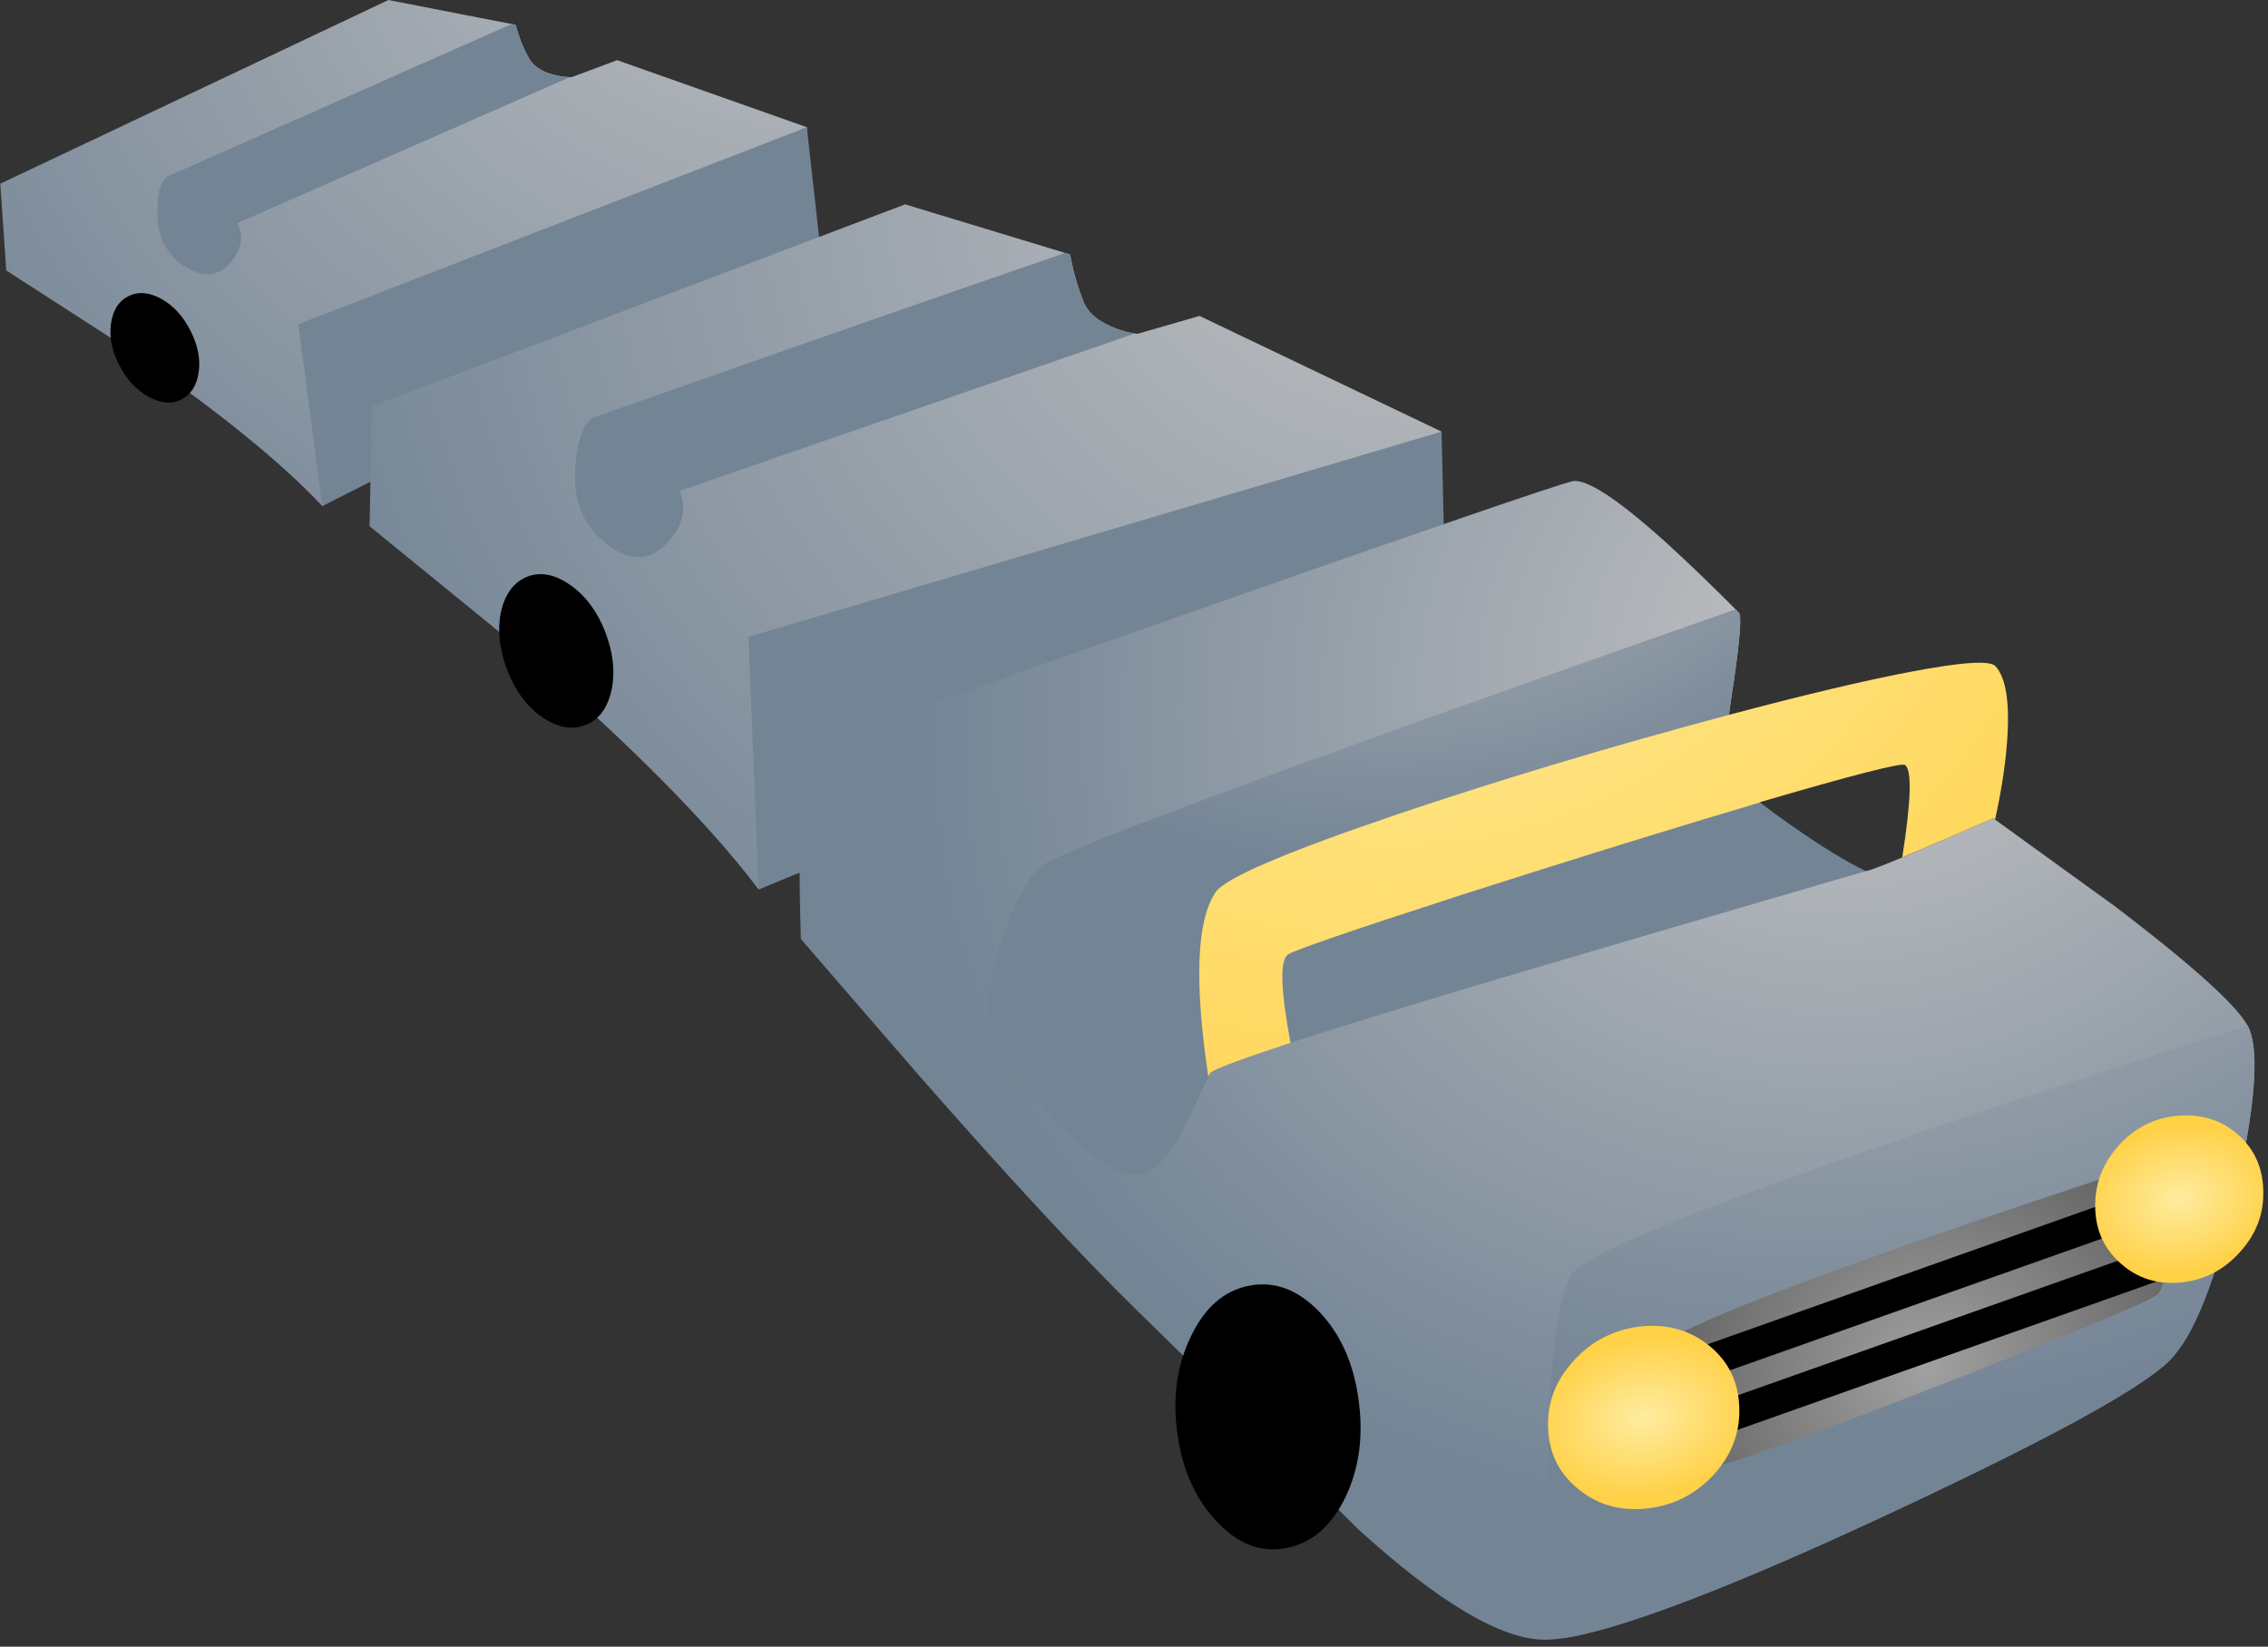 <?xml version="1.0"?>
<!DOCTYPE svg PUBLIC "-//W3C//DTD SVG 1.1//EN" "http://www.w3.org/Graphics/SVG/1.1/DTD/svg11.dtd">
<svg version='1.1' width='179px' height='130px' xmlns='http://www.w3.org/2000/svg' xmlns:xlink='http://www.w3.org/1999/xlink'>
	<rect width="100%" height="100%" fill="#333333" stroke="none"/>
	<defs>
		<radialGradient id="grad0" gradientUnits="userSpaceOnUse" cx="0.0" cy="0.0" r=".5" gradientTransform="matrix(-230.175 90.125 -79.25 -202.475 1028.55 31.2)">
		<stop offset="0%" stop-color="#C4C4C4"/>
		<stop offset="100%" stop-color="#738495"/>
		</radialGradient>
		<radialGradient id="grad1" gradientUnits="userSpaceOnUse" cx="0.0" cy="0.0" r=".5" gradientTransform="matrix(-88.4 34.6 -30.425 -77.75 1013.95 18.4)">
		<stop offset="0%" stop-color="#C4C4C4"/>
		<stop offset="100%" stop-color="#738495"/>
		</radialGradient>
		<radialGradient id="grad2" gradientUnits="userSpaceOnUse" cx="0.0" cy="0.0" r=".5" gradientTransform="matrix(-107.1 41.925 -36.875 -94.225 1050.25 -3.7)">
		<stop offset="0%" stop-color="#C4C4C4"/>
		<stop offset="100%" stop-color="#738495"/>
		</radialGradient>
		<radialGradient id="grad3" gradientUnits="userSpaceOnUse" cx="0.0" cy="0.0" r=".5" gradientTransform="matrix(-251.6 98.525 -86.625 -221.3 1093.9 66.8)">
		<stop offset="0%" stop-color="#C4C4C4"/>
		<stop offset="100%" stop-color="#738495"/>
		</radialGradient>
		<radialGradient id="grad4" gradientUnits="userSpaceOnUse" cx="0.0" cy="0.0" r=".5" gradientTransform="matrix(-88.4 34.6 -30.425 -77.75 1013.95 18.4)">
		<stop offset="0%" stop-color="#C4C4C4"/>
		<stop offset="100%" stop-color="#738495"/>
		</radialGradient>
		<radialGradient id="grad5" gradientUnits="userSpaceOnUse" cx="0.0" cy="0.0" r=".5" gradientTransform="matrix(-107.1 41.925 -36.875 -94.225 1050.25 -3.7)">
		<stop offset="0%" stop-color="#C4C4C4"/>
		<stop offset="100%" stop-color="#738495"/>
		</radialGradient>
		<radialGradient id="grad6" gradientUnits="userSpaceOnUse" cx="0.0" cy="0.0" r=".5" gradientTransform="matrix(-197.25 77.225 -67.925 -173.5 1138.05 124.85)">
		<stop offset="0%" stop-color="#C4C4C4"/>
		<stop offset="100%" stop-color="#738495"/>
		</radialGradient>
		<radialGradient id="grad7" gradientUnits="userSpaceOnUse" cx="0.0" cy="0.0" r=".5" gradientTransform="matrix(-206.8 80.975 -71.2 -181.9 1138.85 110.45)">
		<stop offset="0%" stop-color="#C4C4C4"/>
		<stop offset="100%" stop-color="#738495"/>
		</radialGradient>
		<radialGradient id="grad8" gradientUnits="userSpaceOnUse" cx="0.0" cy="0.0" r=".5" gradientTransform="matrix(-131.125 51.35 -45.15 -115.35 1090.3 85.8)">
		<stop offset="0%" stop-color="#C4C4C4"/>
		<stop offset="100%" stop-color="#738495"/>
		</radialGradient>
		<radialGradient id="grad9" gradientUnits="userSpaceOnUse" cx="0.0" cy="0.0" r=".5" gradientTransform="matrix(-200 78.325 -68.875 -175.95 1089.2 101.3)">
		<stop offset="0%" stop-color="#FEECA0"/>
		<stop offset="100%" stop-color="#FFD147"/>
		</radialGradient>
		<radialGradient id="grad10" gradientUnits="userSpaceOnUse" cx="0.0" cy="0.0" r=".5" gradientTransform="matrix(-147.825 57.875 -50.9 -130.05 1143.75 202.4)">
		<stop offset="0.392%" stop-color="#A0A0A0"/>
		<stop offset="100%" stop-color="#000000"/>
		</radialGradient>
		<radialGradient id="grad11" gradientUnits="userSpaceOnUse" cx="0.0" cy="0.0" r=".5" gradientTransform="matrix(-23.25 7.725 -7.8 -15.925 1112.95 207.65)">
		<stop offset="0%" stop-color="#FEECA0"/>
		<stop offset="100%" stop-color="#FFD147"/>
		</radialGradient>
		<radialGradient id="grad12" gradientUnits="userSpaceOnUse" cx="0.0" cy="0.0" r=".5" gradientTransform="matrix(-20.4 6.9 -6.95 -14.65 1171.25 183.85)">
		<stop offset="0%" stop-color="#FEECA0"/>
		<stop offset="100%" stop-color="#FFD147"/>
		</radialGradient>
	</defs>
	<g transform="translate(89.287,64.709)">
		<path d="M 976.3 53.3 L 990.15 56 L 990.45 57 Q 990.85 58.25 991.55 59.55 Q 992.25 60.9 994.3 61.45 Q 995.35 61.7 996.25 61.7 L 1001.2 59.85 L 1021.85 67.15 L 1022.1 80.3 L 969.1 108.4 Q 962.25 101.1 947.8 91.2 L 934.7 82.75 L 934.05 73.3 Z" transform="translate(-766.45,-103.35) scale(0.725,0.725)" fill="url(#grad0)"/>
		<path d="M 996.05 61.7 L 959.85 77.6 Q 960.95 79.75 959.1 81.9 Q 957.1 84.2 954.1 82.3 Q 951.2 80.4 951.15 76.55 Q 951.1 73.1 952.4 72.45 L 989.75 55.9 L 990.15 56 L 990.45 57 Q 990.85 58.25 991.55 59.55 Q 992.55 61.45 996.05 61.7 Z" transform="translate(-766.45,-103.35) scale(0.725,0.725)" fill="url(#grad1)"/>
		<path d="M 1021.85 67.15 L 1023.4 81.05 L 969.1 108.4 L 966.5 88.6 Z" transform="translate(-766.45,-103.35) scale(0.725,0.725)" fill="url(#grad2)"/>
		<path d="M 947 93.05 Q 945.8 90.75 946.1 88.55 Q 946.4 86.35 948 85.55 Q 949.6 84.75 951.6 85.85 Q 953.55 86.95 954.75 89.3 Q 955.95 91.65 955.65 93.8 Q 955.35 96 953.75 96.8 Q 952.2 97.6 950.2 96.5 Q 948.2 95.4 947 93.05 Z" transform="translate(-766.45,-103.35) scale(0.725,0.725)" fill="#000000"/>
		<path d="M 1055.35 89 Q 1056.7 89.55 1057.85 89.65 L 1064.6 87.7 L 1090.95 100.3 L 1089.75 118.35 L 1016.6 150.15 Q 1008.4 139.3 990.5 123.85 L 974.25 110.6 L 974.5 97.55 L 1032.55 75.55 L 1050.5 81 L 1050.8 82.4 Q 1051.2 84.15 1051.95 86.1 Q 1052.7 88 1055.35 89 Z" transform="translate(-766.45,-103.35) scale(0.725,0.725)" fill="url(#grad3)"/>
		<path d="M 1057.6 89.6 L 1008 106.75 Q 1009.25 109.8 1006.5 112.55 Q 1003.65 115.45 999.9 112.4 Q 996.25 109.5 996.65 104.15 Q 997 99.45 998.8 98.7 Q 999.9 98.3 1022 90.55 Q 1043.5 83.05 1049.95 80.85 L 1050.5 81 L 1050.8 82.4 Q 1051.2 84.15 1051.95 86.1 Q 1052.6 87.75 1054.8 88.75 Q 1056.1 89.4 1057.6 89.6 Z" transform="translate(-766.45,-103.35) scale(0.725,0.725)" fill="url(#grad4)"/>
		<path d="M 1016.6 150.15 L 1015.5 122.65 L 1090.95 100.3 L 1091.4 119.6 Z" transform="translate(-766.45,-103.35) scale(0.725,0.725)" fill="url(#grad5)"/>
		<path d="M 989.25 126.3 Q 987.95 122.95 988.55 119.95 Q 989.2 117 991.4 116.1 Q 993.6 115.25 996.1 117 Q 998.6 118.75 999.9 122.1 Q 1001.2 125.45 1000.6 128.4 Q 999.95 131.4 997.75 132.25 Q 995.55 133.1 993.05 131.4 Q 990.55 129.65 989.25 126.3 Z" transform="translate(-766.45,-103.35) scale(0.725,0.725)" fill="#000000"/>
		<path d="M 1151 142.4 L 1164.2 151.95 Q 1177.6 162.15 1178.9 165.4 Q 1180.5 169.5 1177.4 183.25 Q 1174.2 197.4 1170.2 201.45 Q 1165.45 206.2 1138.2 218.8 Q 1109.85 231.9 1102.15 231.85 Q 1095.05 231.8 1081.85 219.8 Q 1065.8 203.8 1057.7 195.9 Q 1048.65 187.05 1034.05 170.4 L 1021.2 155.55 Q 1021.05 150.6 1021.05 145.55 Q 1021 135.4 1021.7 134.95 Q 1022.6 134.35 1062.55 120.35 Q 1102.6 106.3 1105.2 105.7 Q 1107.45 105.25 1115.25 112.25 Q 1119.15 115.8 1123.3 120 Q 1123.8 120.4 1122.75 127.55 Q 1121.55 135.2 1122 136.8 Q 1122.6 138.85 1129.55 143.7 Q 1136.15 148.25 1137.15 148.15 Q 1137.8 148.1 1144.45 145.25 Q 1147.8 143.8 1151 142.4 Z" transform="translate(-766.45,-103.35) scale(0.725,0.725)" fill="url(#grad6)"/>
		<path d="M 1177.4 183.25 Q 1174.2 197.4 1170.2 201.45 Q 1165.8 205.85 1140.4 217.8 Q 1114.05 230.15 1104.1 231.7 Q 1102.5 225.8 1102.65 211.05 Q 1102.85 195.55 1105.1 192.1 Q 1107.15 188.95 1138.85 178.05 Q 1155.65 172.25 1178.7 165 L 1178.9 165.4 Q 1180.5 169.5 1177.4 183.25 Z" transform="translate(-766.45,-103.35) scale(0.725,0.725)" fill="url(#grad7)"/>
		<path d="M 1042.95 156 Q 1044.85 150.1 1047.15 147.75 Q 1049.5 145.4 1122.95 119.65 L 1123.3 120 Q 1123.8 120.4 1122.75 127.55 Q 1121.55 135.2 1122 136.8 Q 1122.55 138.65 1128.7 142.95 Q 1133.95 146.65 1137.15 148.15 Q 1112.6 155.3 1096.75 160 Q 1066.8 168.95 1065.8 170.1 Q 1064.1 173.7 1062.95 176.05 Q 1060.75 180.5 1058.1 181.15 Q 1055.1 181.85 1049.15 175.55 Q 1043.8 169.85 1042.15 165.7 Q 1040.85 162.45 1042.95 156 Z" transform="translate(-766.45,-103.35) scale(0.725,0.725)" fill="url(#grad8)"/>
		<path d="M 1141.4 136.6 Q 1140.8 136.2 1125.6 140.65 L 1125.55 140.7 Q 1111.2 144.95 1092.95 150.8 Q 1075.05 156.6 1074.2 157.25 Q 1072.9 158.25 1074.5 166.85 Q 1066.35 169.55 1065.8 170.1 L 1065.55 170.5 Q 1063.25 155.05 1066.35 150.45 Q 1067.9 148.15 1086.2 141.95 Q 1103.1 136.25 1122.2 131.15 Q 1134.4 127.9 1142 126.45 Q 1150.4 124.85 1151.25 125.85 Q 1153 127.75 1152.5 134.2 Q 1152.2 138.05 1151.2 142.55 L 1151 142.4 Q 1145.2 144.95 1141.1 146.65 Q 1142.55 137.4 1141.4 136.6 Z" transform="translate(-766.45,-103.35) scale(0.725,0.725)" fill="url(#grad9)"/>
		<path d="M 1168.65 179.75 L 1169.55 186.45 Q 1170.2 193.35 1168.75 194.35 Q 1166.7 195.75 1143.85 204.65 Q 1120.5 213.7 1118.9 213.35 Q 1117.2 213 1115.55 207.9 Q 1113.95 202.85 1114.55 200.25 Q 1115.1 198.15 1141.9 188.75 Q 1155.35 184.05 1168.65 179.75 Z" transform="translate(-766.45,-103.35) scale(0.725,0.725)" fill="url(#grad10)"/>
		<path d="M 1168.4 186.2 L 1117.85 204.1 L 1116.75 200.8 L 1167.25 182.9 Z" transform="translate(-766.45,-103.35) scale(0.725,0.725)" fill="#000000"/>
		<path d="M 1170.75 192.15 L 1120.2 210.05 L 1119.05 206.7 L 1169.6 188.8 Z" transform="translate(-766.45,-103.35) scale(0.725,0.725)" fill="#000000"/>
		<path d="M 1102.55 208.85 Q 1102.35 204.75 1105.3 201.5 Q 1108.2 198.3 1112.5 197.75 Q 1116.85 197.25 1120.05 199.8 Q 1123.2 202.35 1123.35 206.45 Q 1123.55 210.55 1120.65 213.8 Q 1117.7 217.05 1113.4 217.55 Q 1109.05 218.05 1105.9 215.5 Q 1102.7 212.95 1102.55 208.85 Z" transform="translate(-766.45,-103.35) scale(0.725,0.725)" fill="url(#grad11)"/>
		<path d="M 1162.1 184.7 Q 1162.05 180.95 1164.65 178.05 Q 1167.25 175.15 1171.05 174.8 Q 1174.85 174.45 1177.6 176.8 Q 1180.35 179.2 1180.4 183 Q 1180.5 186.75 1177.85 189.65 Q 1175.2 192.6 1171.4 192.95 Q 1167.6 193.3 1164.9 190.9 Q 1162.15 188.5 1162.1 184.7 Z" transform="translate(-766.45,-103.35) scale(0.725,0.725)" fill="url(#grad12)"/>
		<path d="M 1070 193.3 Q 1074.1 192.5 1077.6 196.1 Q 1081.1 199.75 1081.9 205.65 Q 1082.75 211.55 1080.5 216.3 Q 1078.2 221.05 1074.1 221.85 Q 1070 222.7 1066.55 219.05 Q 1063.05 215.45 1062.2 209.5 Q 1061.35 203.6 1063.65 198.85 Q 1065.9 194.1 1070 193.3 Z" transform="translate(-766.45,-103.35) scale(0.725,0.725)" fill="#000000"/>
	</g>
</svg>
